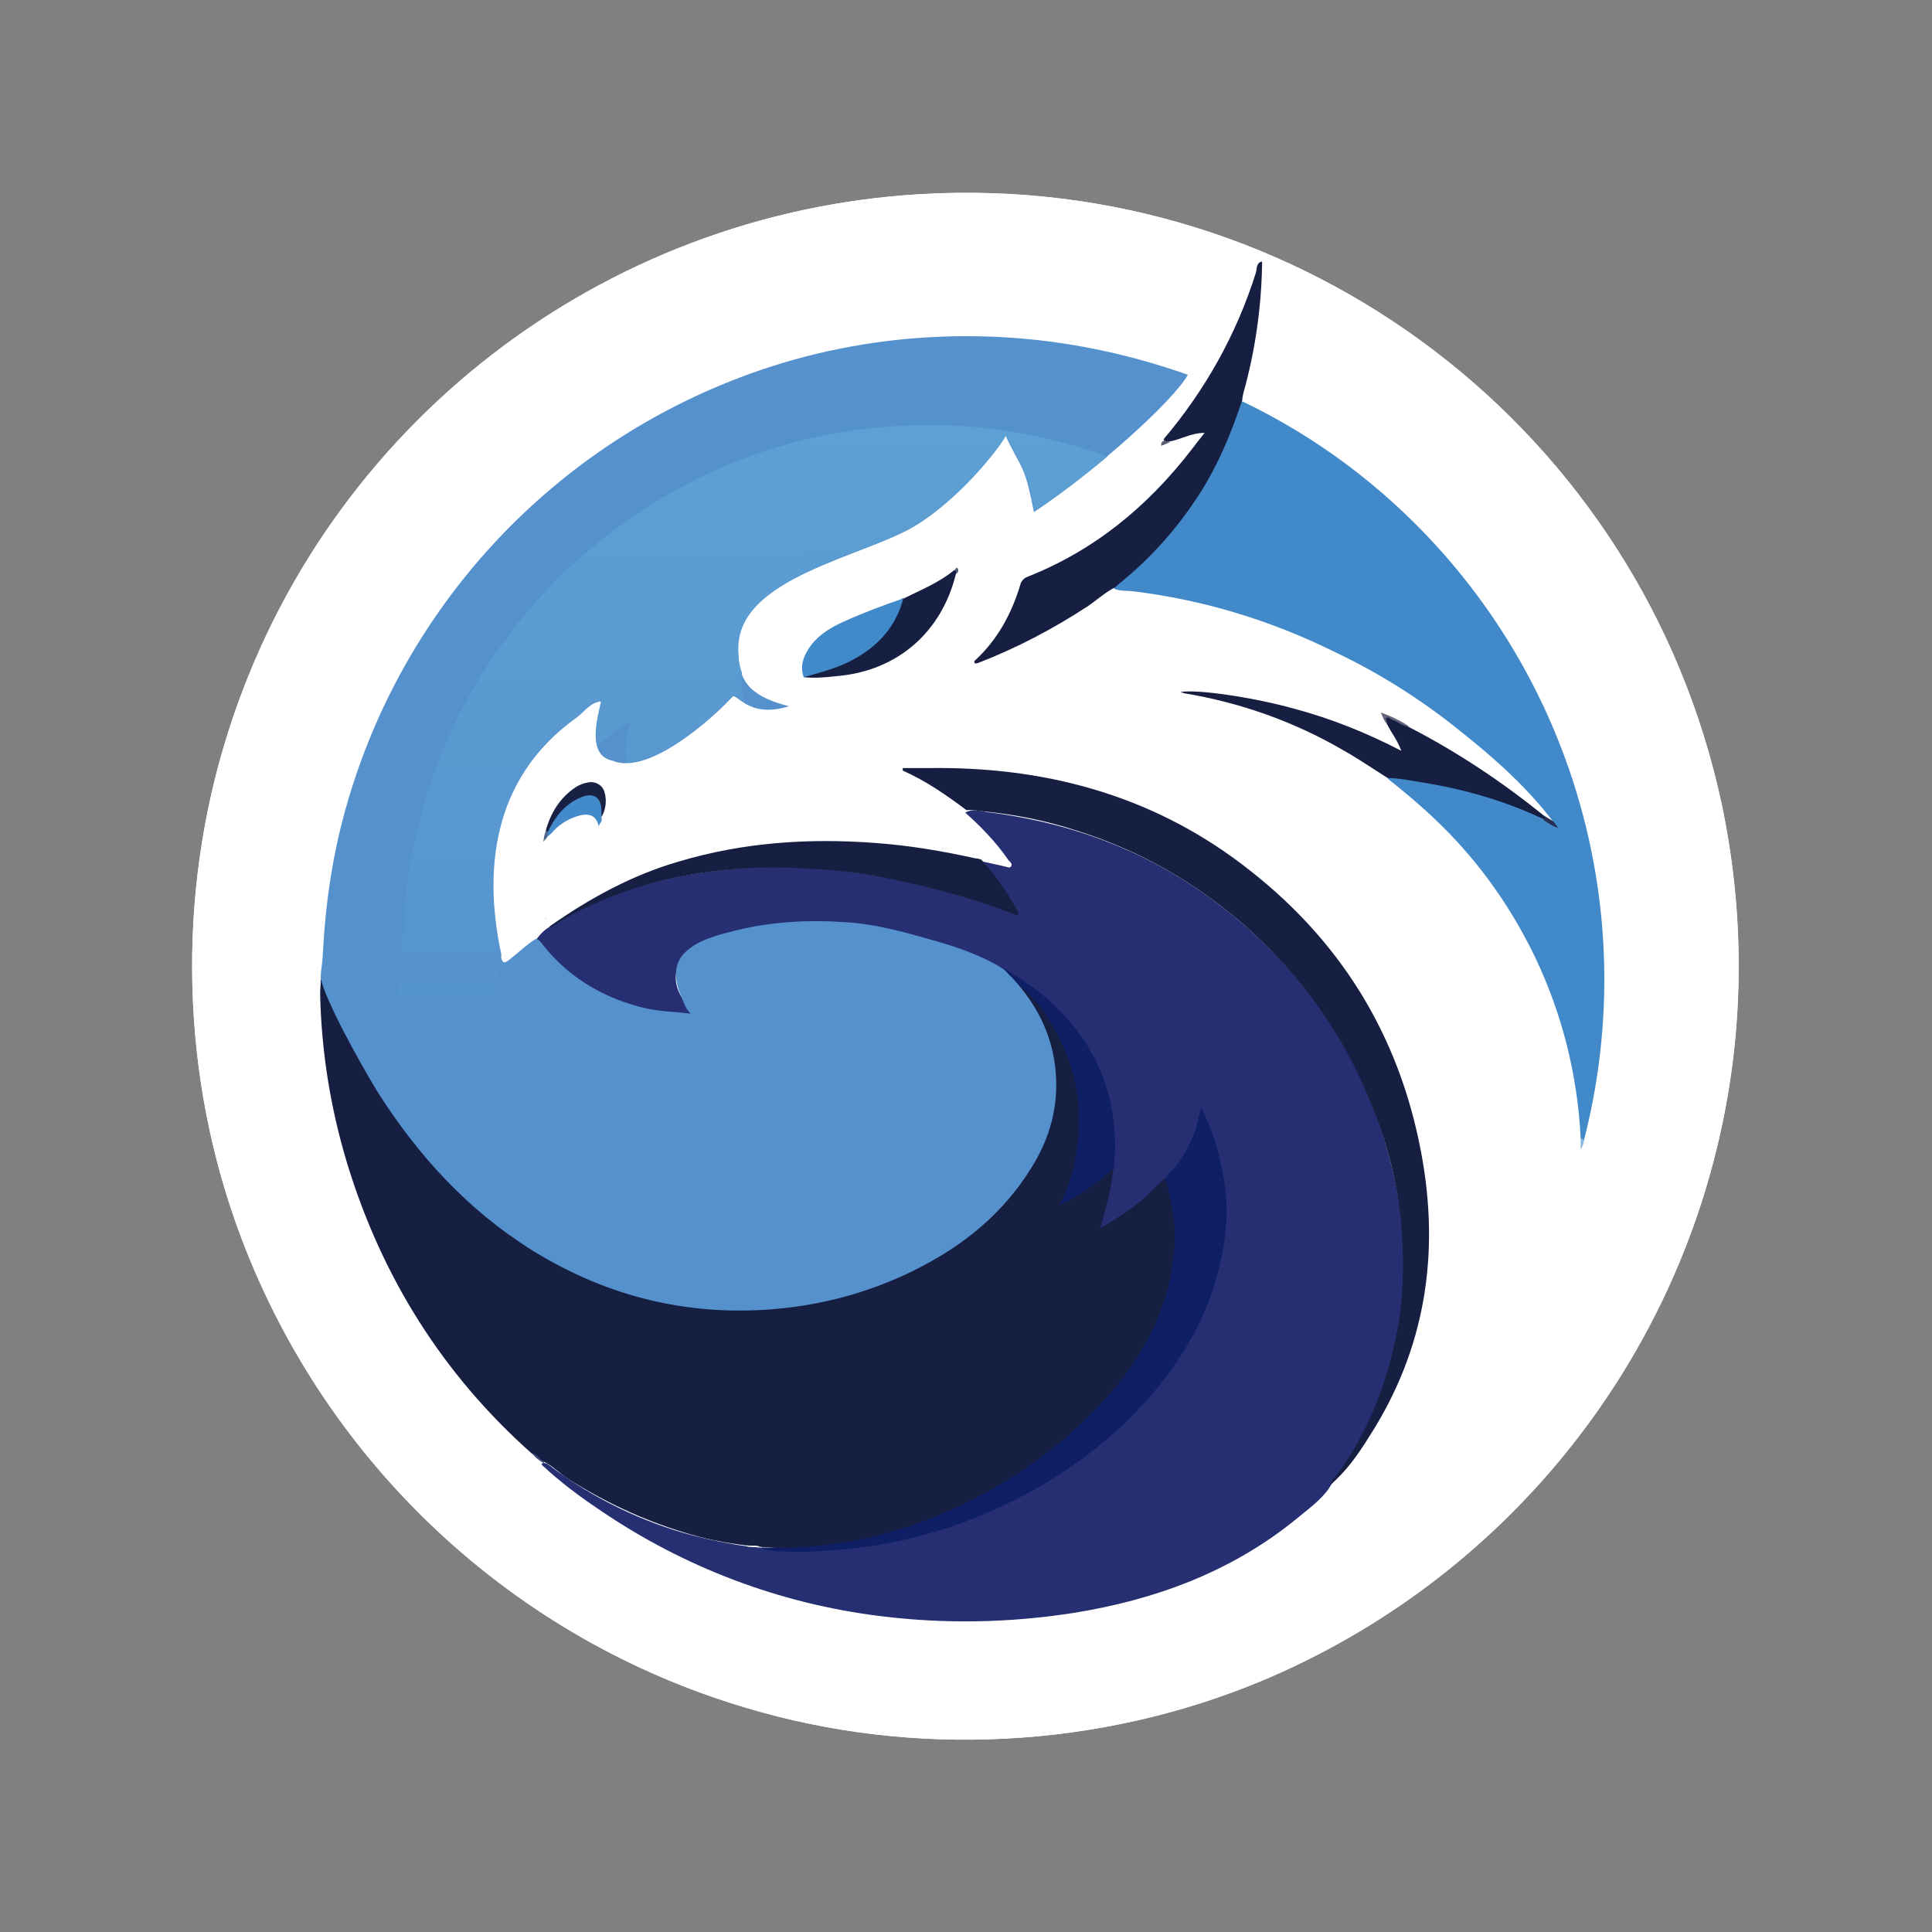 <svg width="50" height="50" viewBox="0 0 50 50" fill="none" xmlns="http://www.w3.org/2000/svg">
<rect x="0" y="0" width="50" height="50" fill="#808080" stroke="none"/>
<path d="M23.842 5.024C33.703 4.447 42.491 11.155 44.556 20.807C45.116 23.448 45.148 26.202 44.62 28.859C43.323 35.422 38.841 40.896 32.678 43.49C28.468 45.25 23.666 45.507 19.296 44.194C13.309 42.417 8.491 37.935 6.266 32.092C4.665 27.898 4.553 23.176 5.914 18.918C8.427 11.027 15.566 5.504 23.826 5.024H23.842Z" fill="white"/>
<path d="M12.687 23.544C12.767 23.912 12.815 24.28 12.895 24.649C12.943 24.873 13.007 24.825 13.135 24.729C13.36 24.553 13.568 24.345 13.808 24.201C13.872 24.216 13.92 24.265 13.952 24.312C14.608 25.161 15.457 25.673 16.481 25.961C16.945 26.089 17.425 26.185 17.922 26.233C17.762 26.057 17.649 25.881 17.553 25.657C17.393 25.289 17.441 24.969 17.73 24.681C18.066 24.328 18.498 24.184 18.962 24.072C19.907 23.832 20.867 23.8 21.828 23.88C22.596 23.928 23.364 24.056 24.116 24.28C24.741 24.457 25.349 24.665 25.909 25.017C25.989 25.081 26.037 25.161 26.117 25.225C26.822 25.993 27.238 26.89 27.27 27.93C27.286 28.651 27.094 29.339 26.726 29.963C26.069 31.1 25.125 31.932 23.988 32.572C22.836 33.213 21.571 33.613 20.259 33.757C17.906 34.013 15.729 33.501 13.728 32.252C12.063 31.212 10.782 29.803 9.742 28.154C9.262 27.37 8.829 26.554 8.461 25.721C8.413 25.625 8.397 25.497 8.365 25.417C8.397 25.513 8.445 25.625 8.349 25.737C8.317 25.305 8.349 24.889 8.381 24.473C8.445 23.304 8.621 22.151 8.925 21.031C10.302 15.957 13.984 11.827 18.866 9.874C20.339 9.282 21.875 8.929 23.444 8.785C25.925 8.561 28.326 8.881 30.68 9.714C30.327 10.386 28.294 12.211 26.71 13.251C26.662 12.803 26.566 12.339 26.406 11.907C26.406 11.795 26.502 11.763 26.566 11.699C26.902 11.411 27.222 11.138 27.558 10.85C27.59 10.818 27.622 10.786 27.654 10.77C27.686 10.738 27.75 10.69 27.734 10.626C27.718 10.562 27.654 10.562 27.59 10.546C27.43 10.514 27.286 10.498 27.126 10.482C26.902 10.466 26.694 10.402 26.47 10.402C26.294 10.386 26.134 10.354 25.973 10.37C25.893 10.37 25.797 10.37 25.717 10.354C25.573 10.306 25.429 10.338 25.285 10.338C25.205 10.338 25.109 10.338 25.029 10.338C24.773 10.354 24.533 10.306 24.277 10.354C24.213 10.37 24.165 10.37 24.101 10.37C24.02 10.37 23.956 10.37 23.876 10.37C23.78 10.354 23.684 10.37 23.604 10.402C23.348 10.418 23.076 10.45 22.82 10.498C22.5 10.562 22.18 10.578 21.875 10.658C21.587 10.738 21.299 10.77 21.027 10.866C20.659 10.962 20.291 11.09 19.923 11.202C19.394 11.411 18.85 11.603 18.338 11.875C17.185 12.435 16.129 13.139 15.168 13.972C14.272 14.74 13.488 15.604 12.799 16.565C12.463 17.045 12.143 17.541 11.855 18.054C11.679 18.39 11.503 18.726 11.343 19.078C11.23 19.35 11.086 19.606 11.006 19.895C10.894 20.167 10.798 20.455 10.702 20.743C10.59 21.031 10.526 21.335 10.446 21.623C10.414 21.735 10.382 21.863 10.366 21.975C10.334 22.119 10.302 22.264 10.286 22.408C10.238 22.648 10.206 22.888 10.174 23.144C10.126 23.4 10.094 23.64 10.078 23.896C10.046 24.056 10.062 24.233 10.046 24.409C9.998 24.617 10.03 24.841 10.014 25.049C10.014 25.193 9.998 25.353 10.014 25.497C10.014 25.561 9.982 25.641 10.046 25.673C10.126 25.705 10.174 25.625 10.222 25.593C10.398 25.449 10.574 25.289 10.75 25.145C11.343 24.633 11.951 24.12 12.543 23.608C12.591 23.576 12.655 23.464 12.735 23.576L12.687 23.544Z" fill="#4189C9"/>
<path d="M25.859 25.049C25.154 24.632 24.386 24.392 23.586 24.2C22.545 23.96 21.473 23.848 20.416 23.912C19.664 23.944 18.911 24.056 18.223 24.392C18.143 24.424 18.063 24.472 17.983 24.536C17.423 24.905 17.327 25.417 17.743 25.961C17.823 26.073 17.919 26.185 18.031 26.313C17.663 26.313 17.343 26.249 17.023 26.185C16.158 26.009 15.358 25.721 14.653 25.161C14.317 24.889 14.013 24.6 13.789 24.216C13.885 24.072 14.029 23.992 14.173 23.912C14.445 23.8 14.701 23.64 14.974 23.512C16.19 22.952 17.487 22.616 18.815 22.487C19.344 22.439 19.872 22.391 20.416 22.407C21.985 22.471 23.554 22.744 25.042 23.224C25.427 23.336 25.811 23.48 26.211 23.608C26.211 23.496 26.147 23.432 26.099 23.352C25.939 23.08 25.747 22.824 25.538 22.567C25.459 22.471 25.362 22.407 25.362 22.263C25.57 22.311 25.795 22.359 26.003 22.407C26.067 22.423 26.131 22.455 26.163 22.407C26.211 22.343 26.147 22.295 26.099 22.247C25.779 21.783 25.395 21.383 24.978 21.015C25.202 20.887 25.427 20.999 25.651 21.015C27.86 21.303 29.877 22.087 31.637 23.464C33.974 25.289 35.479 27.658 36.103 30.555C36.312 31.532 36.376 32.524 36.295 33.501C36.167 35.213 35.623 36.798 34.615 38.207C34.551 38.303 34.455 38.367 34.407 38.479C34.183 38.815 33.83 39.055 33.526 39.311C31.846 40.672 29.877 41.392 27.764 41.728C26.115 41.984 24.45 42.017 22.785 41.808C20.176 41.488 17.695 40.544 15.534 39.071C15.006 38.719 14.493 38.335 14.029 37.903C14.013 37.887 14.013 37.871 14.029 37.855C14.125 37.823 14.189 37.887 14.253 37.935C15.358 38.767 16.622 39.375 17.951 39.727C18.399 39.84 18.847 39.935 19.312 40C19.408 40.032 19.536 40.016 19.632 40.032C19.648 40.032 19.68 40.032 19.696 40.048C20.736 40.176 21.777 40.096 22.801 39.919C25.058 39.519 27.059 38.575 28.772 37.054C29.941 36.03 30.869 34.797 31.349 33.292C31.846 31.788 31.765 30.331 31.077 28.874C30.933 29.531 30.597 30.059 30.165 30.555C29.733 31.035 29.236 31.452 28.676 31.756C28.612 31.788 28.532 31.868 28.468 31.804C28.404 31.756 28.436 31.66 28.468 31.612C28.612 31.163 28.692 30.699 28.74 30.235C28.932 28.266 28.18 26.729 26.611 25.577C26.355 25.385 26.083 25.209 25.795 25.065L25.859 25.049Z" fill="#262F71"/>
<path d="M19.362 39.999C18.786 39.935 18.21 39.823 17.666 39.647C16.625 39.327 15.633 38.863 14.704 38.271C14.48 38.127 14.304 37.934 14.064 37.822C13.92 37.806 13.872 37.662 13.76 37.614C11.455 35.565 9.886 33.052 8.989 30.123C8.557 28.698 8.317 27.226 8.285 25.721C8.285 25.609 8.301 25.497 8.301 25.321C8.413 25.577 8.493 25.769 8.589 25.961C9.422 27.786 10.478 29.435 11.935 30.811C13.488 32.268 15.296 33.26 17.409 33.596C19.907 33.997 22.228 33.565 24.373 32.22C25.445 31.548 26.309 30.683 26.822 29.515C27.43 28.09 27.206 26.761 26.262 25.529C26.181 25.417 26.085 25.321 26.005 25.209C26.117 25.113 26.181 25.225 26.245 25.273C26.806 25.737 27.238 26.313 27.526 26.969C27.814 27.61 27.958 28.282 27.974 28.97C27.99 29.675 27.83 30.379 27.526 31.019C27.59 31.019 27.654 31.003 27.702 30.955C28.006 30.779 28.279 30.587 28.535 30.363C28.615 30.299 28.695 30.187 28.823 30.203C28.759 30.731 28.631 31.275 28.471 31.788C28.807 31.596 29.143 31.372 29.463 31.131C29.703 30.939 29.911 30.699 30.151 30.491C30.247 30.539 30.247 30.635 30.279 30.731C30.68 32.156 30.391 33.484 29.687 34.733C28.839 36.254 27.574 37.39 26.117 38.303C24.933 39.039 23.652 39.567 22.276 39.871C21.427 40.063 20.547 40.111 19.666 40.032C19.554 39.968 19.426 40.032 19.33 39.983L19.362 39.999Z" fill="#161F42"/>
<path d="M40.911 29.452C40.831 27.819 40.431 26.234 39.727 24.761C39.263 23.801 38.686 22.904 37.998 22.104C37.374 21.368 36.669 20.744 35.917 20.151C35.981 20.087 36.077 20.087 36.157 20.103C37.197 20.215 38.238 20.471 39.214 20.84C39.455 20.936 39.695 21.032 39.919 21.176C39.999 21.208 40.079 21.256 40.159 21.32C40.175 21.336 40.191 21.352 40.223 21.352C40.207 21.336 40.207 21.304 40.207 21.272C39.535 20.391 38.718 19.655 37.854 18.967C36.829 18.134 35.725 17.43 34.54 16.87C32.892 16.053 31.147 15.525 29.322 15.301C29.162 15.285 28.986 15.301 28.842 15.237C28.826 15.125 28.922 15.093 28.986 15.045C30.058 14.149 30.907 13.108 31.515 11.859C31.691 11.491 31.851 11.091 31.979 10.691C32.011 10.579 32.043 10.451 32.155 10.387C34.06 11.299 35.773 12.58 37.197 14.149C40.975 18.31 42.4 24.089 40.991 29.532C40.959 29.548 40.943 29.516 40.927 29.484L40.911 29.452Z" fill="#4189C9"/>
<path d="M34.44 38.464C34.44 38.304 34.569 38.208 34.664 38.08C35.449 36.975 35.913 35.743 36.169 34.398C36.329 33.566 36.329 32.733 36.281 31.917C36.201 30.652 35.865 29.42 35.353 28.251C34.985 27.387 34.505 26.57 33.944 25.818C33.352 25.034 32.648 24.297 31.879 23.673C30.695 22.697 29.334 21.96 27.861 21.496C27.077 21.24 26.277 21.08 25.46 21C25.316 20.984 25.172 20.952 25.012 20.968C24.5 20.584 23.972 20.215 23.363 19.943V19.879C23.571 19.879 23.796 19.879 24.004 19.879C26.981 19.831 29.75 20.552 32.151 22.376C34.648 24.265 36.201 26.746 36.778 29.82C37.274 32.445 36.89 34.926 35.433 37.183C35.145 37.648 34.841 38.08 34.424 38.432L34.44 38.464Z" fill="#161F42"/>
<path d="M32.154 10.354C31.85 11.267 31.482 12.147 30.938 12.947C30.393 13.764 29.737 14.484 28.985 15.092C28.937 15.124 28.905 15.172 28.857 15.204C28.601 15.332 28.377 15.541 28.136 15.701C27.256 16.277 26.312 16.773 25.319 17.157C25.303 17.157 25.271 17.173 25.239 17.173C25.191 17.109 25.239 17.093 25.271 17.061C25.831 16.533 26.183 15.877 26.408 15.14C26.424 15.044 26.504 14.964 26.584 14.932C28.328 14.244 29.705 13.107 30.842 11.635C30.938 11.507 31.05 11.363 31.178 11.203C30.826 11.203 30.553 11.379 30.265 11.427C30.201 11.427 30.137 11.475 30.121 11.363C31.194 10.098 32.01 8.641 32.506 7.057C32.538 6.961 32.506 6.817 32.651 6.769C32.666 6.769 32.666 6.785 32.666 6.801C32.666 6.817 32.666 6.817 32.666 6.817C32.651 7.937 32.49 9.074 32.186 10.162C32.17 10.226 32.154 10.29 32.154 10.37V10.354Z" fill="#161F42"/>
<path d="M25.397 22.248C25.749 22.632 26.053 23.064 26.309 23.529C26.325 23.577 26.389 23.625 26.341 23.673C26.293 23.705 26.245 23.657 26.197 23.641C25.044 23.208 23.844 22.888 22.627 22.664C22.019 22.552 21.395 22.504 20.77 22.472C20.21 22.44 19.65 22.44 19.09 22.488C17.809 22.584 16.576 22.856 15.392 23.384C15.024 23.545 14.656 23.689 14.319 23.897C14.287 23.913 14.239 23.961 14.191 23.897C15.216 23.176 16.352 22.632 17.569 22.28C19.234 21.784 20.93 21.672 22.643 21.8C23.524 21.864 24.388 22.008 25.253 22.2C25.317 22.2 25.349 22.216 25.397 22.232V22.248Z" fill="#161F42"/>
<path d="M24.963 10.274H25.22C25.364 10.338 25.508 10.258 25.652 10.306H25.908C25.924 10.434 25.828 10.482 25.764 10.546C24.579 11.555 23.411 12.563 22.226 13.556C21.826 13.892 21.442 14.212 21.058 14.548C20.994 14.58 20.946 14.644 20.913 14.709C20.401 14.901 19.921 15.141 19.553 15.557C19.377 15.749 19.249 15.989 19.137 16.213C18.785 16.437 18.48 16.741 18.16 17.014C17.312 17.718 16.48 18.438 15.647 19.142C15.583 19.207 15.535 19.287 15.455 19.335C15.311 19.11 15.343 18.886 15.375 18.646C15.487 18.47 15.647 18.358 15.791 18.23C16.608 17.542 17.424 16.837 18.24 16.149C19.041 15.477 19.825 14.789 20.625 14.116C21.538 13.348 22.45 12.563 23.379 11.779C23.891 11.347 24.387 10.915 24.915 10.482C24.995 10.434 25.044 10.386 24.995 10.274H24.963Z" fill="#5C94CE"/>
<path d="M39.963 21.207C38.955 20.727 37.898 20.423 36.794 20.247C36.489 20.199 36.201 20.135 35.913 20.135C35.529 19.895 35.161 19.639 34.761 19.415C33.496 18.678 32.103 18.182 30.647 17.942C30.615 17.926 30.583 17.926 30.551 17.91C30.983 17.83 32.472 18.054 33.496 18.342C34.457 18.598 35.369 18.966 36.265 19.431C36.169 19.159 36.009 18.966 35.897 18.742C35.881 18.678 35.801 18.63 35.865 18.566C35.913 18.502 35.977 18.566 36.041 18.598C36.185 18.662 36.33 18.742 36.474 18.822C37.722 19.463 38.891 20.247 39.979 21.127C40.043 21.207 40.043 21.207 39.963 21.224V21.207Z" fill="#161F42"/>
<path d="M24.964 10.274C24.996 10.338 25.076 10.29 25.108 10.354C24.868 10.562 24.628 10.771 24.388 10.979C23.955 11.347 23.507 11.715 23.075 12.083C22.451 12.611 21.826 13.14 21.202 13.668C20.77 14.036 20.354 14.404 19.922 14.773C19.393 15.221 18.865 15.653 18.353 16.101C17.937 16.453 17.52 16.805 17.104 17.174C16.672 17.542 16.224 17.91 15.792 18.278L15.359 18.646L15.487 18.086C15.423 17.91 15.568 17.83 15.664 17.734C16.064 17.398 16.448 17.062 16.848 16.725C17.776 15.941 18.689 15.157 19.617 14.372C20.402 13.7 21.202 13.028 21.986 12.355C22.723 11.731 23.459 11.107 24.195 10.466C24.259 10.418 24.356 10.354 24.195 10.29C24.452 10.194 24.708 10.274 24.964 10.242V10.274Z" fill="#6497D0"/>
<path d="M24.195 10.306C24.259 10.322 24.323 10.29 24.387 10.338C24.243 10.562 24.019 10.706 23.811 10.866C23.25 11.362 22.69 11.826 22.114 12.307C21.602 12.739 21.073 13.171 20.545 13.619C20.033 14.051 19.505 14.516 18.976 14.964C18.448 15.412 17.936 15.828 17.408 16.276C16.895 16.709 16.367 17.173 15.839 17.621C15.679 17.765 15.471 17.845 15.439 18.085C15.167 18.117 15.023 18.341 14.814 18.502C14.494 18.726 14.254 19.046 13.966 19.302C13.662 19.51 13.406 19.766 13.134 19.99C12.317 20.678 11.501 21.383 10.684 22.071C10.572 22.167 10.46 22.279 10.348 22.359C10.284 22.391 10.236 22.455 10.156 22.407C10.156 22.263 10.172 22.103 10.236 21.975C10.652 21.719 10.989 21.367 11.357 21.063C12.381 20.214 13.39 19.35 14.398 18.485C15.407 17.621 16.415 16.773 17.424 15.908C18.416 15.076 19.392 14.227 20.385 13.395C21.393 12.547 22.402 11.682 23.41 10.818C23.602 10.642 23.827 10.482 24.003 10.306H24.179H24.195Z" fill="#689AD1"/>
<path d="M26.422 10.354C26.662 10.354 26.87 10.418 27.11 10.434C27.174 10.579 27.046 10.627 26.982 10.691C26.694 10.947 26.406 11.171 26.118 11.427C26.086 11.395 26.054 11.347 26.022 11.315C25.958 11.219 25.91 11.251 25.878 11.331C25.541 12.051 24.965 12.563 24.341 12.996C23.637 13.492 22.868 13.908 22.068 14.244C22.02 14.164 22.02 14.164 22.1 14.084C22.26 13.924 22.436 13.796 22.596 13.652C23.813 12.628 25.029 11.603 26.23 10.547C26.294 10.483 26.358 10.418 26.422 10.354Z" fill="#4E8FCC"/>
<path d="M26.419 10.354C26.419 10.418 26.371 10.498 26.323 10.53C25.538 11.186 24.754 11.859 23.986 12.515C23.393 13.027 22.801 13.539 22.193 14.052C22.145 14.1 22.033 14.132 22.065 14.244C21.697 14.42 21.296 14.58 20.912 14.708C20.784 14.676 20.896 14.628 20.912 14.596C21.152 14.388 21.376 14.18 21.616 13.988C22.049 13.619 22.481 13.251 22.929 12.883C23.361 12.515 23.794 12.147 24.226 11.795C24.658 11.426 25.09 11.058 25.506 10.69C25.65 10.578 25.811 10.482 25.907 10.322C26.083 10.306 26.259 10.37 26.419 10.37V10.354Z" fill="#5591CD"/>
<path d="M23.382 15.492C23.83 15.268 24.31 15.076 24.695 14.756C24.774 14.756 24.774 14.804 24.742 14.852C24.374 16.357 23.238 17.349 21.701 17.493C21.397 17.525 21.109 17.557 20.805 17.525C20.837 17.413 20.949 17.429 21.029 17.397C21.365 17.301 21.701 17.205 22.005 17.045C22.581 16.741 23.014 16.293 23.254 15.684C23.27 15.604 23.318 15.524 23.366 15.476L23.382 15.492Z" fill="#161F42"/>
<path d="M23.377 15.492C23.185 16.212 22.737 16.709 22.096 17.061C21.696 17.285 21.248 17.397 20.8 17.525C20.688 17.205 20.816 16.933 20.992 16.693C21.216 16.405 21.52 16.229 21.84 16.084C22.337 15.86 22.849 15.668 23.361 15.492H23.377Z" fill="#418AC9"/>
<path d="M10.175 22.408C10.431 22.311 10.591 22.103 10.783 21.927C11.424 21.399 12.064 20.855 12.688 20.327C13.024 20.038 13.344 19.75 13.681 19.462C13.777 19.382 13.857 19.302 13.985 19.286C13.649 19.718 13.312 20.151 13.072 20.647C12.416 21.207 11.76 21.751 11.119 22.311C10.815 22.568 10.511 22.824 10.207 23.08C10.159 23.112 10.111 23.176 10.047 23.112C10.063 22.872 10.095 22.632 10.175 22.392V22.408Z" fill="#6497D0"/>
<path d="M12.688 23.544C12.496 23.56 12.4 23.736 12.256 23.848C11.696 24.297 11.152 24.777 10.607 25.241C10.431 25.401 10.255 25.561 10.047 25.705C9.919 25.801 9.871 25.769 9.871 25.609C9.871 25.433 9.871 25.257 9.871 25.081C10.063 24.857 10.303 24.697 10.527 24.505C11.168 23.96 11.792 23.416 12.448 22.888C12.512 22.84 12.544 22.76 12.64 22.808L12.672 23.528L12.688 23.544Z" fill="#468CCA"/>
<path d="M15.426 19.334C15.426 19.254 15.474 19.19 15.538 19.158C16.05 18.726 16.562 18.294 17.075 17.861C17.491 17.509 17.907 17.141 18.339 16.789C18.563 16.597 18.771 16.405 18.995 16.213C19.027 16.181 19.076 16.149 19.108 16.213C19.059 16.405 19.011 16.597 19.011 16.805C18.787 17.061 18.499 17.253 18.243 17.477C17.443 18.166 16.642 18.838 15.858 19.51C15.826 19.542 15.794 19.574 15.778 19.606C15.618 19.574 15.49 19.478 15.442 19.334H15.426Z" fill="#5591CD"/>
<path d="M10.045 23.128C10.221 23.064 10.333 22.904 10.477 22.791C11.23 22.167 11.966 21.543 12.718 20.903C12.83 20.807 12.91 20.663 13.086 20.646C12.942 20.983 12.83 21.319 12.75 21.671C12.622 21.655 12.558 21.767 12.462 21.831C11.694 22.503 10.909 23.16 10.125 23.816C10.077 23.848 10.029 23.912 9.965 23.896C9.949 23.64 9.981 23.384 10.045 23.128Z" fill="#5C94CE"/>
<path d="M15.777 19.607C15.729 19.511 15.809 19.479 15.857 19.447C16.513 18.887 17.169 18.326 17.826 17.782C18.194 17.462 18.562 17.158 18.946 16.838C18.962 16.822 18.994 16.822 19.026 16.806C19.026 16.982 19.058 17.158 19.106 17.318C18.882 17.574 18.594 17.766 18.338 17.99C17.762 18.486 17.185 18.983 16.593 19.463C16.561 19.495 16.513 19.527 16.513 19.575C16.273 19.671 16.017 19.703 15.777 19.591V19.607Z" fill="#4E8FCC"/>
<path d="M12.638 22.84C12.398 22.984 12.206 23.177 11.998 23.352C11.437 23.801 10.893 24.281 10.349 24.745C10.205 24.873 10.061 25.017 9.869 25.097C9.885 24.873 9.821 24.633 9.901 24.409C10.749 23.689 11.581 22.968 12.43 22.248C12.494 22.2 12.542 22.136 12.638 22.184L12.622 22.824L12.638 22.84Z" fill="#4E8FCC"/>
<path d="M12.653 22.183C12.381 22.327 12.173 22.552 11.949 22.744C11.389 23.192 10.861 23.672 10.316 24.12C10.204 24.216 10.108 24.376 9.932 24.392C9.948 24.216 9.884 24.04 9.98 23.88C10.508 23.432 11.053 22.968 11.581 22.52C11.933 22.215 12.301 21.911 12.669 21.607C12.781 21.511 12.749 21.623 12.765 21.671C12.717 21.831 12.701 22.007 12.669 22.183H12.653Z" fill="#5591CD"/>
<path d="M16.511 19.591C16.431 19.527 16.495 19.495 16.527 19.447C17.023 19.031 17.536 18.598 18.032 18.182C18.352 17.926 18.656 17.654 18.96 17.382C18.992 17.35 19.041 17.318 19.088 17.302L19.217 17.558C19.12 17.718 18.96 17.798 18.848 17.942C18.24 18.63 17.536 19.207 16.671 19.527C16.623 19.543 16.575 19.559 16.511 19.559V19.591Z" fill="#488DCA"/>
<path d="M26.117 11.427C26.197 11.187 26.453 11.107 26.597 10.947C26.758 10.771 27.014 10.691 27.11 10.435C27.302 10.435 27.478 10.483 27.654 10.515C27.814 10.547 27.814 10.611 27.718 10.707C27.478 10.915 27.254 11.123 27.014 11.315C26.79 11.507 26.565 11.683 26.341 11.875C26.261 11.715 26.181 11.571 26.117 11.427Z" fill="#468CCA"/>
<path d="M15.567 21.175C15.599 21.272 15.486 21.32 15.502 21.4C15.438 21.143 15.31 21.047 15.038 21.096C14.766 21.16 14.51 21.304 14.318 21.512C14.27 21.576 14.206 21.624 14.142 21.672C14.094 21.608 14.142 21.56 14.158 21.512C14.27 21.143 14.526 20.887 14.83 20.663C14.894 20.615 14.974 20.583 15.07 20.551C15.438 20.471 15.631 20.647 15.583 21.015C15.583 21.064 15.583 21.111 15.55 21.16L15.567 21.175Z" fill="#428AC9"/>
<path d="M15.566 21.175C15.566 21.111 15.566 21.063 15.566 20.999C15.566 20.631 15.358 20.487 15.006 20.647C14.606 20.823 14.35 21.159 14.173 21.543C14.141 21.543 14.109 21.543 14.125 21.495C14.253 21.031 14.493 20.647 14.894 20.375C14.99 20.311 15.118 20.263 15.23 20.247C15.422 20.215 15.598 20.327 15.646 20.503C15.71 20.727 15.678 20.967 15.55 21.175H15.566Z" fill="#182144"/>
<path d="M18.851 17.957C18.771 17.893 18.851 17.877 18.883 17.845C18.995 17.765 19.075 17.605 19.219 17.573C19.411 17.877 19.715 18.021 20.052 18.134C20.116 18.149 20.18 18.166 20.292 18.198C19.795 18.326 19.363 18.278 18.979 18.005C18.947 17.973 18.915 17.957 18.867 17.957H18.851Z" fill="#458CCA"/>
<path d="M36.459 18.807C36.298 18.791 36.187 18.679 36.042 18.631C35.978 18.615 35.93 18.535 35.882 18.582C35.834 18.615 35.914 18.679 35.898 18.743C35.818 18.663 35.786 18.55 35.738 18.439C35.994 18.535 36.251 18.647 36.475 18.807H36.459Z" fill="#63657D"/>
<path d="M39.961 21.207C40.009 21.175 39.961 21.143 39.961 21.111L40.201 21.255L40.33 21.431C40.169 21.384 40.057 21.287 39.945 21.223L39.961 21.207Z" fill="#263154"/>
<path d="M30.137 17.83C30.249 17.814 30.377 17.83 30.473 17.846C30.329 17.926 30.249 17.91 30.137 17.83Z" fill="#A09AA9"/>
<path d="M13.773 37.615C13.902 37.631 13.966 37.775 14.078 37.823V37.871C13.966 37.807 13.854 37.727 13.773 37.615Z" fill="#424A7F"/>
<path d="M40.91 29.451L40.99 29.499C41.006 29.579 40.958 29.659 40.91 29.755V29.451Z" fill="#8CB7DE"/>
<path d="M30.134 11.379C30.166 11.443 30.23 11.411 30.278 11.443L30.054 11.539C30.038 11.443 30.086 11.427 30.134 11.395V11.379Z" fill="#5A5D76"/>
<path d="M14.143 21.495L14.191 21.544C14.175 21.576 14.159 21.624 14.159 21.672L14.062 21.784C14.079 21.64 14.095 21.559 14.143 21.48V21.495Z" fill="#4F668A"/>
<path d="M24.755 14.853C24.739 14.821 24.755 14.773 24.707 14.757C24.723 14.725 24.755 14.677 24.771 14.693C24.819 14.741 24.803 14.805 24.755 14.853Z" fill="#555A73"/>
<path d="M10.348 21.623C10.412 21.319 10.46 21.015 10.604 20.727C11.1 20.375 11.548 19.958 12.012 19.558C12.829 18.87 13.629 18.198 14.43 17.509C15.166 16.885 15.902 16.261 16.639 15.636C17.439 14.964 18.239 14.276 19.024 13.603C19.744 12.995 20.48 12.371 21.201 11.746C21.713 11.314 22.225 10.882 22.721 10.434C22.994 10.37 23.25 10.338 23.538 10.354C23.554 10.338 23.602 10.338 23.618 10.338C23.682 10.434 23.602 10.498 23.538 10.562C22.849 11.138 22.161 11.73 21.473 12.323C20.736 12.947 20.016 13.571 19.28 14.196C18.608 14.772 17.935 15.348 17.247 15.925C16.43 16.629 15.598 17.317 14.782 18.021C13.757 18.886 12.733 19.766 11.708 20.631C11.308 20.967 10.924 21.303 10.524 21.639C10.492 21.687 10.428 21.815 10.348 21.655V21.623Z" fill="#6D9CD2"/>
<path d="M22.74 10.435C22.66 10.675 22.436 10.771 22.276 10.915C21.732 11.395 21.172 11.859 20.627 12.323C20.019 12.836 19.395 13.364 18.77 13.892C18.242 14.34 17.714 14.805 17.17 15.269C16.657 15.701 16.129 16.133 15.601 16.581C15.089 17.03 14.576 17.478 14.048 17.91C13.536 18.342 13.008 18.791 12.479 19.223C12.047 19.591 11.631 19.959 11.199 20.311C11.023 20.455 10.847 20.599 10.671 20.743C10.639 20.775 10.591 20.791 10.559 20.743C10.623 20.439 10.719 20.151 10.863 19.895C11.263 19.639 11.583 19.319 11.935 19.031C12.752 18.342 13.552 17.67 14.352 16.982C15.185 16.277 16.017 15.557 16.849 14.853C17.538 14.26 18.226 13.684 18.915 13.092C19.811 12.339 20.691 11.571 21.604 10.819C21.668 10.771 21.716 10.707 21.748 10.643C22.068 10.515 22.388 10.531 22.692 10.467L22.74 10.435Z" fill="#729FD4"/>
<path d="M21.796 10.61C21.924 10.642 21.812 10.69 21.796 10.722C21.556 10.946 21.316 11.154 21.06 11.362C20.627 11.73 20.195 12.098 19.763 12.451C19.123 12.979 18.498 13.523 17.858 14.051C17.346 14.484 16.834 14.948 16.305 15.38C15.777 15.828 15.233 16.292 14.705 16.741C14.192 17.173 13.68 17.621 13.152 18.069C12.64 18.501 12.111 18.95 11.599 19.382C11.407 19.542 11.231 19.702 11.023 19.862C10.991 19.894 10.943 19.958 10.879 19.878C10.943 19.59 11.087 19.334 11.215 19.062C11.919 18.469 12.624 17.861 13.328 17.269C14.048 16.645 14.785 16.036 15.505 15.412C16.193 14.82 16.882 14.227 17.586 13.651C18.322 13.027 19.043 12.403 19.779 11.778C20.147 11.458 20.531 11.122 20.916 10.802C21.188 10.674 21.476 10.642 21.764 10.594L21.796 10.61Z" fill="#78A2D5"/>
<path d="M20.947 10.818C20.675 11.171 20.307 11.411 19.971 11.715C19.538 12.083 19.106 12.467 18.658 12.835C18.226 13.188 17.809 13.556 17.377 13.924C16.945 14.292 16.529 14.66 16.097 15.012C15.665 15.38 15.232 15.749 14.8 16.101C14.384 16.453 13.968 16.821 13.536 17.173C13.007 17.622 12.463 18.086 11.935 18.534C11.743 18.694 11.551 18.854 11.358 19.014C11.326 19.046 11.278 19.078 11.23 19.078C11.374 18.726 11.535 18.374 11.743 18.054C12.719 17.269 13.664 16.437 14.624 15.621C15.729 14.676 16.849 13.748 17.954 12.787C18.578 12.259 19.218 11.747 19.826 11.171C20.179 11.027 20.547 10.914 20.931 10.834L20.947 10.818Z" fill="#7DA5D6"/>
<path d="M19.841 11.171C19.889 11.251 19.809 11.267 19.777 11.299C19.297 11.715 18.833 12.131 18.352 12.531C17.936 12.884 17.504 13.236 17.088 13.604C16.56 14.052 16.047 14.5 15.519 14.933C15.087 15.301 14.671 15.669 14.239 16.021C13.71 16.469 13.166 16.934 12.638 17.382C12.414 17.574 12.19 17.766 11.982 17.958C11.918 18.022 11.854 18.054 11.773 18.054C12.03 17.526 12.35 17.03 12.718 16.565C13.054 16.325 13.358 16.037 13.662 15.781C14.479 15.093 15.279 14.404 16.095 13.716C16.72 13.188 17.344 12.644 17.968 12.115C18.064 12.035 18.192 11.971 18.256 11.875C18.753 11.555 19.297 11.379 19.841 11.187V11.171Z" fill="#81A7D8"/>
<path d="M28.857 30.219C28.425 30.571 28.009 30.924 27.432 31.18C27.593 30.843 27.721 30.507 27.801 30.139C28.137 28.651 27.817 27.306 26.952 26.089C26.728 25.785 26.44 25.561 26.184 25.289C26.152 25.241 26.104 25.193 26.024 25.225C25.944 25.193 25.912 25.113 25.848 25.049C25.88 25.001 25.928 25.033 25.96 25.049C26.984 25.641 27.849 26.393 28.377 27.482C28.633 28.01 28.793 28.602 28.841 29.195C28.873 29.531 28.873 29.883 28.825 30.219H28.857Z" fill="#0E1F66"/>
<path d="M10.35 21.623C10.526 21.687 10.574 21.511 10.67 21.447C11.534 20.727 12.383 20.007 13.247 19.27C14.063 18.582 14.848 17.894 15.664 17.189C16.561 16.421 17.473 15.668 18.369 14.9C19.186 14.212 19.986 13.524 20.786 12.819C21.651 12.083 22.531 11.331 23.412 10.578C23.508 10.498 23.636 10.466 23.652 10.322C23.7 10.274 23.764 10.322 23.828 10.29H24.052C23.988 10.514 23.764 10.594 23.62 10.738C23.172 11.138 22.707 11.507 22.259 11.891C21.747 12.323 21.219 12.771 20.69 13.203C20.274 13.556 19.858 13.924 19.426 14.276C18.802 14.804 18.177 15.316 17.569 15.861C17.153 16.213 16.736 16.581 16.304 16.933C15.776 17.381 15.232 17.846 14.704 18.294C14.287 18.646 13.871 19.014 13.439 19.366C13.007 19.734 12.575 20.103 12.142 20.455C11.71 20.823 11.278 21.191 10.846 21.559C10.702 21.687 10.542 21.815 10.382 21.927C10.35 21.959 10.318 21.976 10.27 21.927C10.27 21.815 10.302 21.703 10.35 21.591V21.623Z" fill="#699AD1"/>
<path d="M18.258 11.843C18.226 12.051 18.018 12.099 17.905 12.211C17.473 12.611 17.009 12.979 16.561 13.364C16.033 13.812 15.52 14.244 14.992 14.692C14.576 15.044 14.16 15.412 13.728 15.765C13.424 16.021 13.119 16.293 12.815 16.549C12.783 16.581 12.751 16.597 12.703 16.549C12.927 16.213 13.183 15.877 13.456 15.572C14.464 14.404 15.601 13.396 16.913 12.579C17.345 12.307 17.777 12.035 18.258 11.843Z" fill="#88ABD9"/>
<path d="M25.655 10.306C25.511 10.29 25.367 10.354 25.223 10.274C25.367 10.29 25.511 10.226 25.655 10.306Z" fill="#5591CD"/>
<path d="M23.811 10.306C23.763 10.37 23.699 10.338 23.635 10.338H23.555C23.635 10.258 23.731 10.306 23.811 10.306Z" fill="#689AD1"/>
<path d="M19.699 40.048C21.092 40.112 22.485 39.888 23.797 39.408C25.062 38.943 26.246 38.287 27.303 37.439C28.327 36.606 29.224 35.646 29.816 34.445C30.136 33.805 30.328 33.101 30.392 32.396C30.456 31.756 30.344 31.148 30.168 30.54C30.184 30.395 30.328 30.315 30.408 30.219C30.712 29.819 30.936 29.387 31.032 28.875C31.049 28.811 31.064 28.747 31.096 28.683C31.289 29.067 31.449 29.467 31.545 29.883C31.689 30.476 31.785 31.068 31.737 31.676C31.657 32.717 31.337 33.741 30.824 34.653C30.296 35.582 29.624 36.366 28.855 37.071C28.167 37.679 27.415 38.207 26.614 38.639C25.638 39.167 24.598 39.568 23.525 39.824C22.853 39.984 22.164 40.08 21.476 40.128C21.14 40.144 20.804 40.176 20.484 40.16C20.244 40.144 19.971 40.16 19.715 40.08L19.699 40.048Z" fill="#0E1F66"/>
<path d="M23.842 5.024C33.703 4.447 42.491 11.155 44.556 20.807C45.116 23.448 45.148 26.202 44.62 28.859C43.323 35.422 38.841 40.896 32.678 43.49C28.468 45.25 23.666 45.507 19.296 44.194C13.309 42.417 8.491 37.935 6.266 32.092C4.665 27.898 4.553 23.176 5.914 18.918C8.427 11.027 15.566 5.504 23.826 5.024H23.842Z" fill="white"/>
<path d="M25.861 25.049C25.156 24.633 24.388 24.393 23.588 24.201C22.547 23.961 21.475 23.849 20.418 23.913C19.666 23.945 18.913 24.057 18.225 24.393C18.145 24.425 18.065 24.473 17.985 24.537C17.425 24.905 17.329 25.417 17.745 25.962C17.825 26.074 17.921 26.186 18.033 26.314C17.665 26.314 17.345 26.25 17.025 26.186C16.16 26.01 15.36 25.721 14.655 25.161C14.319 24.889 14.095 24.697 13.871 24.329C13.967 24.185 14.095 24.057 14.239 23.977C14.511 23.865 14.704 23.657 14.976 23.529C16.192 22.968 17.489 22.632 18.817 22.504C19.346 22.456 19.874 22.408 20.418 22.424C21.987 22.488 23.556 22.76 25.044 23.24C25.428 23.352 25.813 23.497 26.213 23.625C26.213 23.512 26.149 23.448 26.101 23.368C25.941 23.096 25.749 22.84 25.541 22.584C25.46 22.488 25.364 22.424 25.364 22.28C25.573 22.328 25.797 22.376 26.005 22.424C26.069 22.44 26.133 22.472 26.165 22.424C26.213 22.36 26.149 22.312 26.101 22.264C25.781 21.8 25.396 21.399 24.98 21.031C25.204 20.903 25.428 21.015 25.653 21.031C27.862 21.32 29.878 22.104 31.639 23.48C33.976 25.305 35.481 27.674 36.105 30.572C36.313 31.548 36.378 32.541 36.297 33.517C36.169 35.23 35.625 36.815 34.617 38.223C34.553 38.319 34.457 38.383 34.409 38.495C34.184 38.832 33.832 39.072 33.528 39.328C31.848 40.688 29.878 41.409 27.766 41.745C26.117 42.001 24.452 42.033 22.787 41.825C20.178 41.505 17.697 40.56 15.536 39.088C15.008 38.736 14.495 38.351 14.031 37.919C14.015 37.903 14.015 37.887 14.031 37.871C14.127 37.839 14.191 37.903 14.255 37.951C15.36 38.784 16.624 39.392 17.953 39.744C18.401 39.856 18.849 39.952 19.314 40.016C19.41 40.048 19.538 40.032 19.634 40.048C19.65 40.048 19.682 40.048 19.698 40.064C20.738 40.192 21.779 40.112 22.803 39.936C25.06 39.536 27.061 38.592 28.774 37.071C29.943 36.046 30.871 34.814 31.351 33.309C31.848 31.804 31.767 30.348 31.079 28.891C30.935 29.547 30.599 30.076 30.167 30.572C29.735 31.052 29.238 31.468 28.678 31.772C28.614 31.804 28.534 31.884 28.47 31.82C28.406 31.772 28.438 31.676 28.47 31.628C28.614 31.18 28.694 30.716 28.742 30.252C28.934 28.283 28.182 26.746 26.613 25.593C26.357 25.401 26.085 25.225 25.797 25.081L25.861 25.049Z" fill="#262F71"/>
<path d="M19.362 40.001C18.786 39.936 18.21 39.824 17.666 39.648C16.625 39.328 15.633 38.864 14.704 38.272C14.48 38.128 14.304 37.935 14.064 37.824C13.92 37.807 13.872 37.663 13.76 37.615C11.455 35.566 9.886 33.053 8.989 30.124C8.557 28.699 8.317 27.227 8.285 25.722C8.285 25.61 8.301 25.498 8.301 25.322C8.413 25.578 8.493 25.77 8.589 25.962C9.422 27.787 10.478 29.436 11.935 30.812C13.488 32.269 15.296 33.261 17.409 33.597C19.907 33.998 22.228 33.566 24.373 32.221C25.445 31.549 26.309 30.684 26.822 29.516C27.43 28.091 27.206 26.762 26.262 25.53C26.181 25.418 26.085 25.322 26.005 25.21C26.117 25.113 26.181 25.226 26.245 25.274C26.806 25.738 27.238 26.314 27.526 26.97C27.814 27.611 27.958 28.283 27.974 28.971C27.99 29.676 27.83 30.38 27.526 31.02C27.59 31.02 27.654 31.004 27.702 30.956C28.006 30.78 28.279 30.588 28.535 30.364C28.615 30.3 28.695 30.188 28.823 30.204C28.759 30.732 28.631 31.276 28.471 31.789C28.807 31.597 29.143 31.372 29.463 31.132C29.703 30.94 29.911 30.7 30.151 30.492C30.247 30.54 30.247 30.636 30.279 30.732C30.68 32.157 30.391 33.485 29.687 34.734C28.839 36.255 27.574 37.391 26.117 38.304C24.933 39.04 23.652 39.568 22.276 39.872C21.427 40.065 20.547 40.112 19.666 40.032C19.554 39.968 19.426 40.032 19.33 39.984L19.362 40.001Z" fill="#161F42"/>
<path d="M40.907 29.452C40.827 27.819 40.427 26.234 39.723 24.761C39.259 23.801 38.682 22.904 37.994 22.104C37.37 21.368 36.665 20.744 35.913 20.151C35.977 20.087 36.073 20.087 36.153 20.103C37.194 20.215 38.234 20.471 39.211 20.84C39.451 20.936 39.691 21.032 39.915 21.176C39.995 21.208 40.075 21.256 40.155 21.32C40.171 21.336 40.187 21.352 40.219 21.352C40.203 21.336 40.203 21.304 40.203 21.272C39.531 20.391 38.714 19.655 37.85 18.967C36.825 18.134 35.721 17.43 34.536 16.87C32.888 16.053 31.143 15.525 29.318 15.301C29.158 15.285 28.982 15.301 28.838 15.237C28.822 15.125 28.918 15.093 28.982 15.045C30.054 14.149 30.903 13.108 31.511 11.859C31.687 11.491 31.847 11.091 31.975 10.691C32.007 10.579 32.039 10.451 32.151 10.387C34.056 11.299 35.769 12.58 37.194 14.149C40.971 18.31 42.396 24.089 40.987 29.532C40.955 29.548 40.939 29.516 40.923 29.484L40.907 29.452Z" fill="#4189C9"/>
<path d="M34.44 38.463C34.44 38.303 34.569 38.207 34.664 38.079C35.449 36.974 35.913 35.742 36.169 34.397C36.329 33.565 36.329 32.732 36.281 31.916C36.201 30.651 35.865 29.419 35.353 28.25C34.985 27.386 34.505 26.569 33.944 25.817C33.352 25.033 32.648 24.296 31.879 23.672C30.695 22.695 29.334 21.959 27.861 21.495C27.077 21.239 26.277 21.079 25.46 20.999C25.316 20.983 25.172 20.951 25.012 20.967C24.5 20.582 23.972 20.214 23.363 19.942V19.878C23.571 19.878 23.796 19.878 24.004 19.878C26.981 19.83 29.75 20.55 32.151 22.375C34.648 24.264 36.201 26.745 36.778 29.819C37.274 32.444 36.89 34.925 35.433 37.182C35.145 37.647 34.841 38.079 34.424 38.431L34.44 38.463Z" fill="#161F42"/>
<path d="M32.15 10.354C31.846 11.267 31.478 12.147 30.934 12.947C30.39 13.764 29.733 14.484 28.981 15.092C28.933 15.124 28.901 15.172 28.853 15.204C28.597 15.332 28.373 15.541 28.133 15.701C27.252 16.277 26.308 16.773 25.315 17.157C25.299 17.157 25.267 17.173 25.235 17.173C25.187 17.109 25.235 17.093 25.267 17.061C25.827 16.533 26.18 15.877 26.404 15.14C26.42 15.044 26.5 14.964 26.58 14.932C28.325 14.244 29.701 13.107 30.838 11.635C30.934 11.507 31.046 11.363 31.174 11.203C30.822 11.203 30.55 11.379 30.262 11.427C30.198 11.427 30.133 11.475 30.117 11.363C31.19 10.098 32.006 8.641 32.502 7.057C32.535 6.961 32.502 6.817 32.647 6.769C32.663 6.769 32.663 6.785 32.663 6.801C32.663 6.817 32.663 6.817 32.663 6.817C32.647 7.937 32.486 9.074 32.182 10.162C32.166 10.226 32.15 10.29 32.15 10.37V10.354Z" fill="#161F42"/>
<path d="M25.396 22.248C25.748 22.632 26.052 23.064 26.308 23.528C26.324 23.576 26.388 23.624 26.34 23.672C26.292 23.704 26.244 23.656 26.196 23.64C25.044 23.208 23.843 22.888 22.627 22.664C22.018 22.552 21.394 22.504 20.77 22.472C20.209 22.44 19.649 22.44 19.089 22.488C17.808 22.584 16.576 22.856 15.391 23.384C15.023 23.544 14.655 23.736 14.319 23.96C14.287 23.976 14.271 24.024 14.223 23.976C15.247 23.256 16.352 22.648 17.568 22.296C19.233 21.799 20.93 21.687 22.643 21.815C23.523 21.879 24.387 22.023 25.252 22.216C25.316 22.216 25.348 22.232 25.396 22.248Z" fill="#161F42"/>
<path d="M39.963 21.207C38.955 20.727 37.898 20.423 36.794 20.247C36.489 20.199 36.201 20.135 35.913 20.135C35.529 19.895 35.161 19.639 34.761 19.415C33.496 18.678 32.103 18.182 30.647 17.942C30.615 17.926 30.583 17.926 30.551 17.91C30.983 17.83 32.472 18.054 33.496 18.342C34.457 18.598 35.369 18.966 36.265 19.431C36.169 19.159 36.009 18.966 35.897 18.742C35.881 18.678 35.801 18.63 35.865 18.566C35.913 18.502 35.977 18.566 36.041 18.598C36.185 18.662 36.33 18.742 36.474 18.822C37.722 19.463 38.891 20.247 39.979 21.127C40.043 21.207 40.043 21.207 39.963 21.224V21.207Z" fill="#161F42"/>
<path d="M23.378 15.493C23.826 15.269 24.306 15.077 24.691 14.757C24.771 14.757 24.771 14.805 24.739 14.853C24.37 16.358 23.234 17.35 21.697 17.494C21.393 17.526 21.105 17.558 20.801 17.526C20.833 17.414 20.945 17.43 21.025 17.398C21.361 17.302 21.697 17.206 22.001 17.046C22.578 16.742 23.01 16.294 23.25 15.685C23.266 15.605 23.314 15.525 23.362 15.477L23.378 15.493Z" fill="#161F42"/>
<path d="M23.377 15.493C23.185 16.213 22.737 16.71 22.096 17.062C21.696 17.286 21.248 17.398 20.8 17.526C20.688 17.206 20.816 16.934 20.992 16.694C21.216 16.406 21.52 16.23 21.84 16.085C22.337 15.861 22.849 15.669 23.361 15.493H23.377Z" fill="#418AC9"/>
<path d="M15.567 21.175C15.599 21.272 15.486 21.32 15.502 21.4C15.438 21.143 15.31 21.047 15.038 21.096C14.766 21.16 14.51 21.304 14.318 21.512C14.27 21.576 14.206 21.624 14.142 21.672C14.094 21.608 14.142 21.56 14.158 21.512C14.27 21.143 14.526 20.887 14.83 20.663C14.894 20.615 14.974 20.583 15.07 20.551C15.438 20.471 15.631 20.647 15.583 21.015C15.583 21.064 15.583 21.111 15.55 21.16L15.567 21.175Z" fill="#428AC9"/>
<path d="M15.566 21.175C15.566 21.111 15.566 21.063 15.566 20.999C15.566 20.631 15.358 20.487 15.006 20.647C14.606 20.823 14.35 21.159 14.173 21.543C14.141 21.543 14.109 21.543 14.125 21.495C14.253 21.031 14.493 20.647 14.894 20.375C14.99 20.311 15.118 20.263 15.23 20.247C15.422 20.215 15.598 20.327 15.646 20.503C15.71 20.727 15.678 20.967 15.55 21.175H15.566Z" fill="#182144"/>
<path d="M36.459 18.807C36.298 18.791 36.187 18.679 36.042 18.631C35.978 18.615 35.93 18.535 35.882 18.582C35.834 18.615 35.914 18.679 35.898 18.743C35.818 18.663 35.786 18.55 35.738 18.439C35.994 18.535 36.251 18.647 36.475 18.807H36.459Z" fill="#63657D"/>
<path d="M39.961 21.207C40.009 21.175 39.961 21.143 39.961 21.111L40.201 21.255L40.33 21.431C40.169 21.384 40.057 21.287 39.945 21.223L39.961 21.207Z" fill="#263154"/>
<path d="M13.773 37.615C13.902 37.631 13.966 37.775 14.078 37.823V37.871C13.966 37.807 13.854 37.727 13.773 37.615Z" fill="#424A7F"/>
<path d="M40.906 29.451L40.986 29.499C41.002 29.579 40.954 29.659 40.906 29.755V29.451Z" fill="#8CB7DE"/>
<path d="M30.134 11.379C30.166 11.443 30.23 11.411 30.278 11.443L30.054 11.539C30.038 11.443 30.086 11.427 30.134 11.395V11.379Z" fill="#5A5D76"/>
<path d="M14.143 21.495L14.191 21.544C14.175 21.576 14.159 21.624 14.159 21.672L14.062 21.784C14.079 21.64 14.095 21.559 14.143 21.48V21.495Z" fill="#4F668A"/>
<path d="M24.755 14.853C24.739 14.821 24.755 14.773 24.707 14.757C24.723 14.725 24.755 14.677 24.771 14.693C24.819 14.741 24.803 14.805 24.755 14.853Z" fill="#555A73"/>
<path d="M28.853 30.219C28.421 30.571 28.005 30.924 27.428 31.18C27.589 30.843 27.717 30.507 27.797 30.139C28.133 28.651 27.813 27.306 26.948 26.089C26.724 25.785 26.436 25.561 26.18 25.289C26.148 25.241 26.1 25.193 26.02 25.225C25.94 25.193 25.908 25.113 25.844 25.049C25.876 25.001 25.924 25.033 25.956 25.049C26.98 25.641 27.845 26.393 28.373 27.482C28.629 28.01 28.789 28.602 28.837 29.195C28.869 29.531 28.869 29.883 28.821 30.219H28.853Z" fill="#0E1F66"/>
<path d="M19.695 40.048C21.088 40.112 22.481 39.888 23.793 39.408C25.058 38.943 26.242 38.287 27.299 37.439C28.323 36.606 29.22 35.646 29.812 34.445C30.132 33.805 30.324 33.101 30.388 32.396C30.452 31.756 30.34 31.148 30.164 30.54C30.18 30.395 30.324 30.315 30.404 30.219C30.708 29.819 30.933 29.387 31.029 28.875C31.045 28.811 31.061 28.747 31.093 28.683C31.285 29.067 31.445 29.467 31.541 29.883C31.685 30.476 31.781 31.068 31.733 31.676C31.653 32.717 31.333 33.741 30.82 34.653C30.292 35.582 29.62 36.366 28.852 37.071C28.163 37.679 27.411 38.207 26.61 38.639C25.634 39.167 24.594 39.568 23.521 39.824C22.849 39.984 22.16 40.08 21.472 40.128C21.136 40.144 20.8 40.176 20.48 40.16C20.24 40.144 19.967 40.16 19.711 40.08L19.695 40.048Z" fill="#0E1F66"/>
<path d="M19.106 16.869L19.09 16.886H19.106C19.106 17.75 19.57 18.054 20.418 18.278C19.346 18.614 19.058 17.894 18.946 18.038C18.497 18.534 16.801 20.087 15.856 19.687C15.184 19.559 15.456 18.598 15.552 18.166V18.15C15.28 18.182 15.136 18.406 14.928 18.566C12.863 20.039 12.431 22.312 12.959 24.745C13.007 24.969 13.071 24.921 13.199 24.825C13.423 24.649 13.631 24.441 13.871 24.297C13.935 24.313 13.983 24.361 14.015 24.409C14.672 25.257 15.536 25.786 16.561 26.058C17.025 26.186 17.393 26.17 17.873 26.234C17.713 26.058 17.713 25.978 17.617 25.754C17.457 25.385 17.425 24.969 17.697 24.681C18.033 24.329 18.562 24.201 19.01 24.089C19.954 23.849 20.915 23.801 21.875 23.865C22.66 23.913 23.412 24.121 24.18 24.345C24.805 24.521 25.413 24.729 25.973 25.081C26.053 25.145 26.101 25.225 26.181 25.289C26.901 26.058 27.318 26.954 27.334 28.011C27.35 28.731 27.158 29.419 26.789 30.06C26.133 31.196 25.189 32.044 24.052 32.669C22.9 33.309 21.619 33.709 20.306 33.853C17.953 34.109 15.76 33.597 13.759 32.349C12.095 31.308 10.798 29.884 9.757 28.235C9.277 27.45 8.413 25.866 8.301 25.321C8.301 25.049 8.333 25.145 8.365 24.521C8.429 23.352 8.605 22.184 8.909 21.063C10.286 15.973 13.983 11.827 18.882 9.874C20.354 9.282 21.907 8.914 23.476 8.77C25.973 8.546 28.374 8.866 30.743 9.698C30.375 10.37 28.342 12.195 26.757 13.252C26.517 11.987 26.437 12.163 26.021 11.267C26.021 11.363 24.997 12.788 23.716 13.588C22.419 14.404 19.042 14.933 19.09 16.837L19.106 16.869Z" fill="#5591CD"/>
<path d="M19.188 17.685C19.188 17.685 19.188 17.685 19.204 17.685C19.204 17.893 19.236 18.053 19.3 18.198C19.108 18.085 19.012 17.957 18.964 18.021C18.564 18.454 17.219 19.702 16.242 19.734C16.114 19.446 16.242 18.982 16.306 18.726C16.306 18.726 16.306 18.726 16.306 18.71C16.082 18.742 15.954 18.918 15.794 19.046C15.682 19.126 15.57 19.206 15.474 19.302C15.362 18.95 15.506 18.422 15.57 18.134V18.117C15.298 18.149 15.154 18.374 14.946 18.534C12.881 20.006 12.449 22.279 12.977 24.713C12.705 27.034 10.256 29.195 9.904 28.41C9.872 28.33 10.48 24.745 10.448 24.681C10.464 24.761 10.512 24.857 10.432 24.937C10.4 24.584 10.432 24.248 10.448 23.896C10.496 22.936 10.64 21.991 10.896 21.079C12.017 16.933 15.026 13.555 19.028 11.955C20.228 11.474 21.493 11.17 22.774 11.058C24.791 10.866 26.743 11.138 28.664 11.811C28.056 12.323 27.384 12.835 26.775 13.235C26.535 11.971 26.455 12.147 26.039 11.25C26.039 11.346 25.015 12.771 23.734 13.571C22.437 14.388 19.06 14.916 19.108 16.821L19.092 16.837H19.108C19.108 17.061 19.14 17.253 19.204 17.413C19.188 17.493 19.188 17.573 19.188 17.653V17.685ZM14.114 23.752C14.114 23.768 14.114 23.784 14.13 23.8C14.13 23.784 14.13 23.768 14.114 23.752Z" fill="url(#paint0_linear_467_329)"/>
<defs>
<linearGradient id="paint0_linear_467_329" x1="19.376" y1="28.619" x2="19.184" y2="11.026" gradientUnits="userSpaceOnUse">
<stop stop-color="#5591CD"/>
<stop offset="1" stop-color="#5DA0D3"/>
</linearGradient>
</defs>
</svg>
